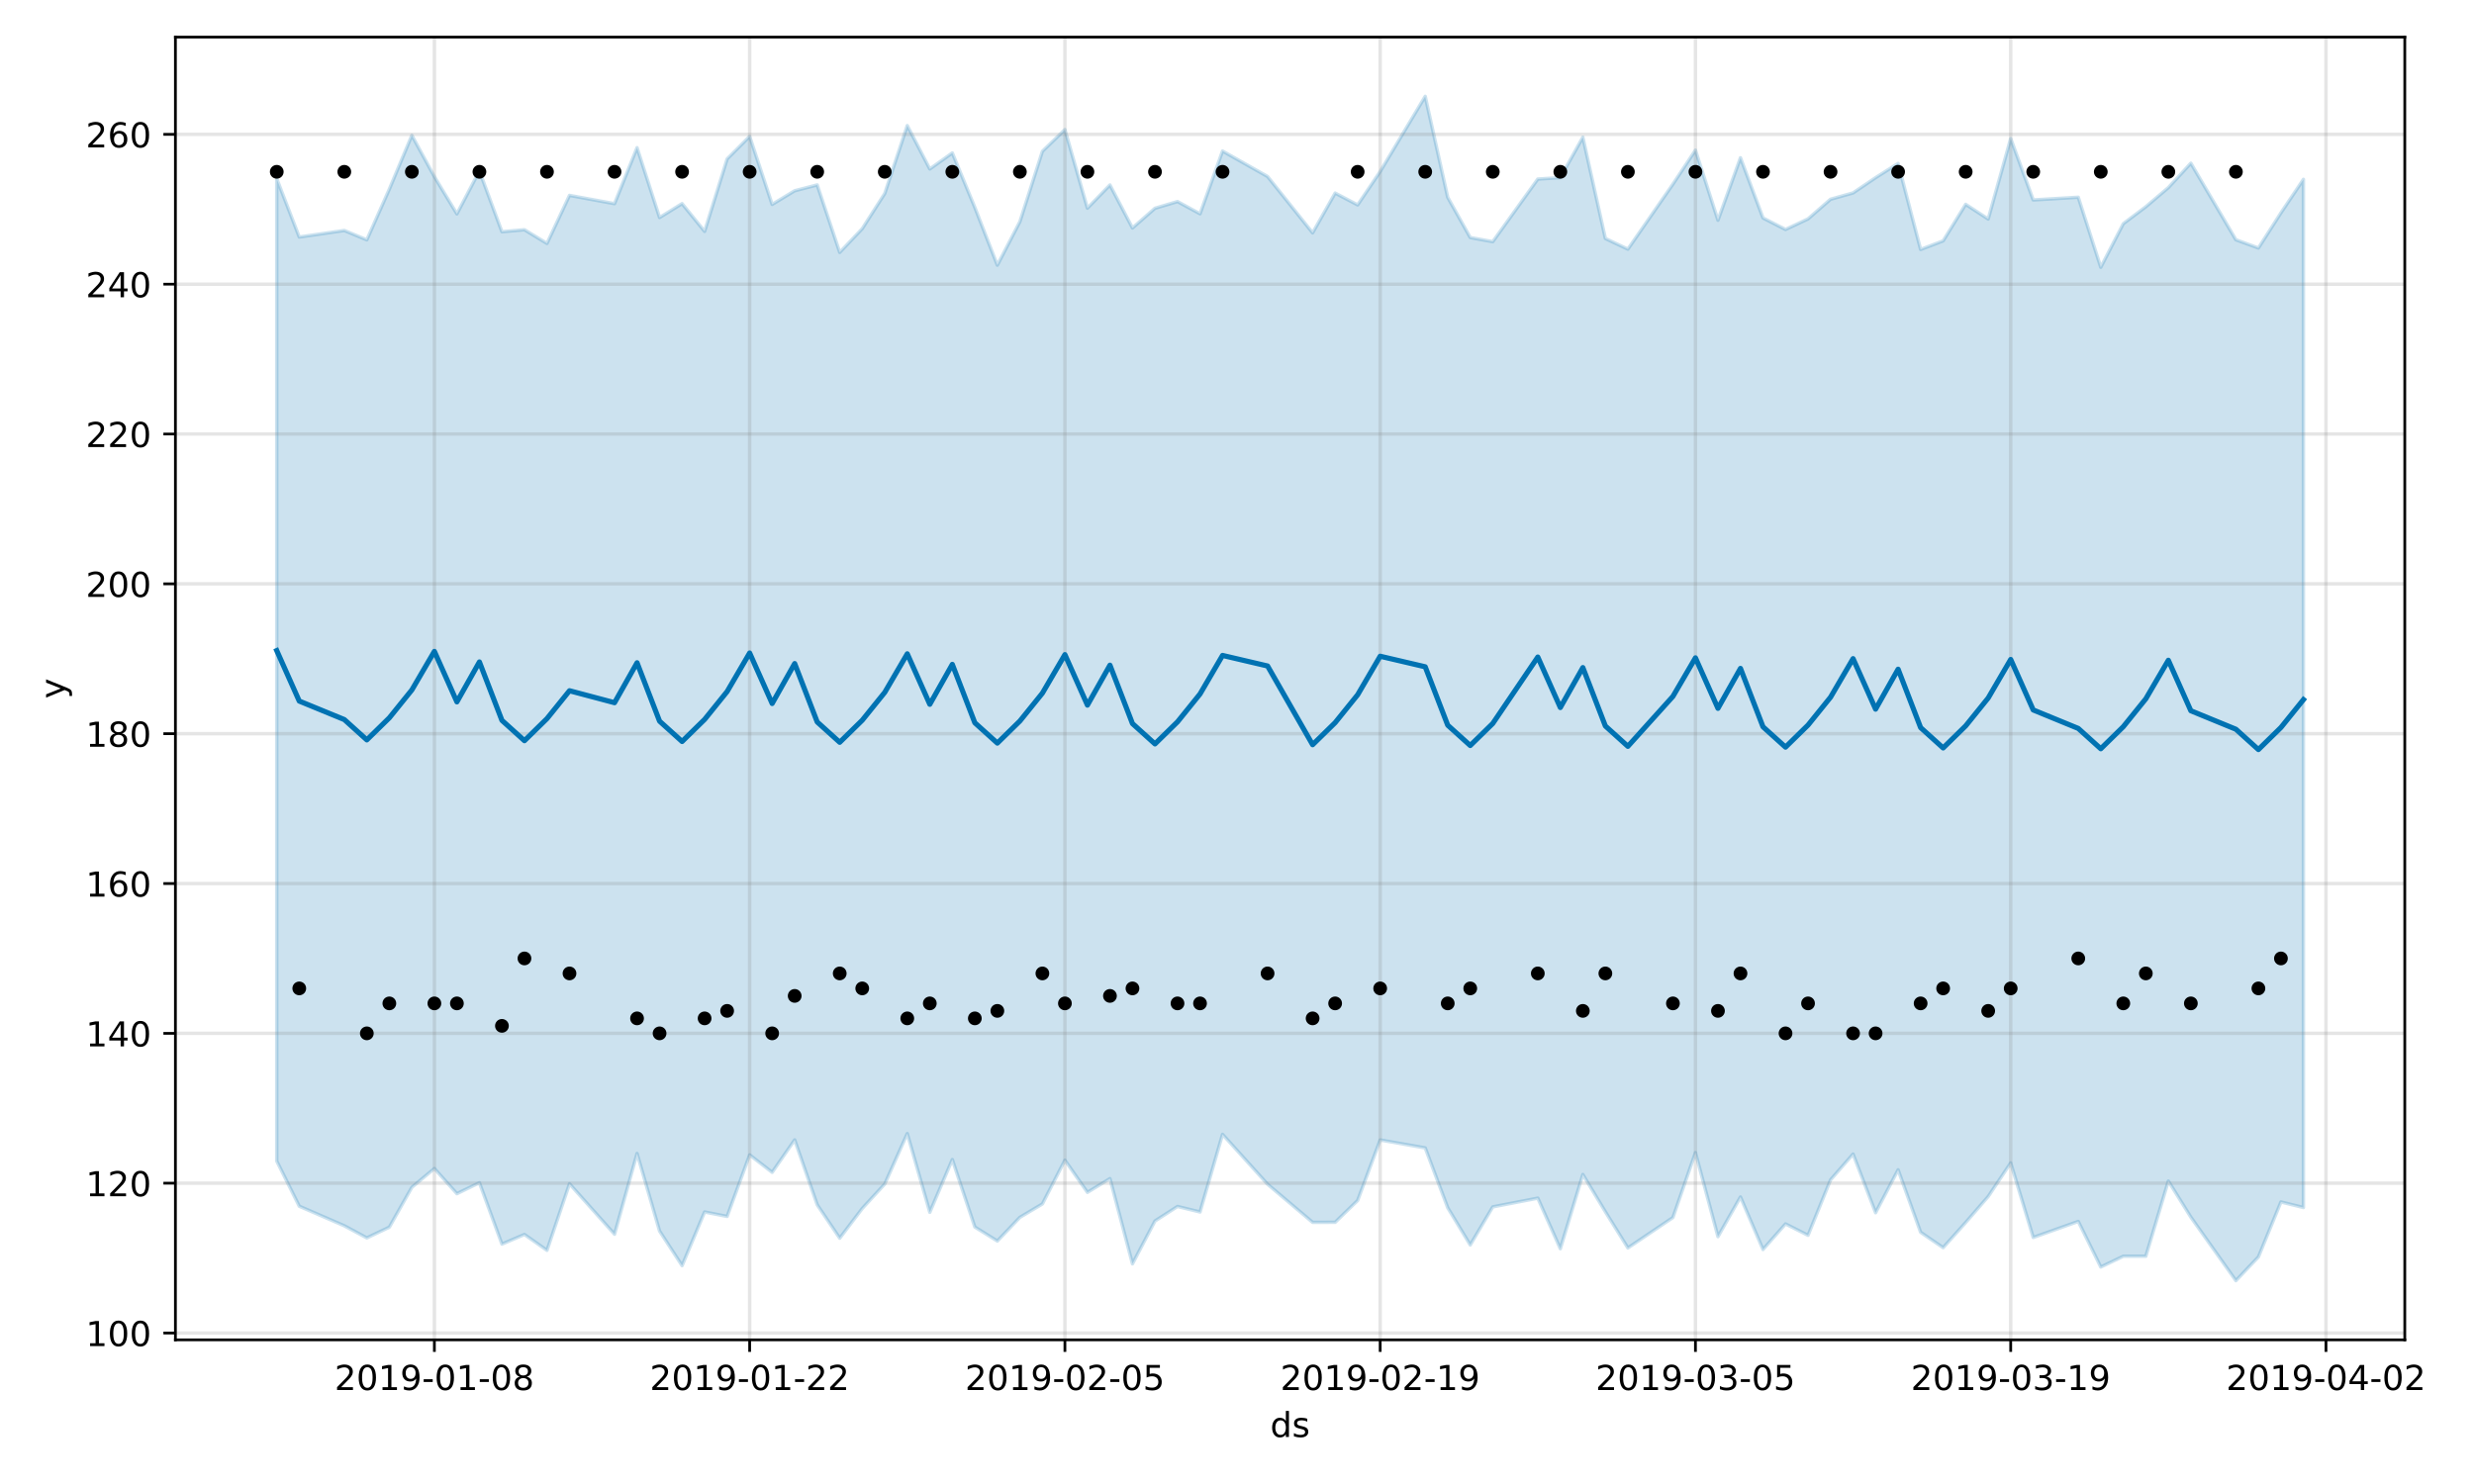 <?xml version="1.0" encoding="utf-8" standalone="no"?>
<!DOCTYPE svg PUBLIC "-//W3C//DTD SVG 1.1//EN"
  "http://www.w3.org/Graphics/SVG/1.1/DTD/svg11.dtd">
<!-- Created with matplotlib (https://matplotlib.org/) -->
<svg height="432pt" version="1.1" viewBox="0 0 720 432" width="720pt" xmlns="http://www.w3.org/2000/svg" xmlns:xlink="http://www.w3.org/1999/xlink">
 <defs>
  <style type="text/css">
*{stroke-linecap:butt;stroke-linejoin:round;}
  </style>
 </defs>
 <g id="figure_1">
  <g id="patch_1">
   <path d="M 0 432 
L 720 432 
L 720 0 
L 0 0 
z
" style="fill:#ffffff;"/>
  </g>
  <g id="axes_1">
   <g id="patch_2">
    <path d="M 51.05 390.04 
L 699.857 390.04 
L 699.857 10.8 
L 51.05 10.8 
z
" style="fill:#ffffff;"/>
   </g>
   <g id="PolyCollection_1">
    <defs>
     <path d="M 80.541 -379.97 
L 80.541 -94.013 
L 87.095 -80.866 
L 100.202 -75.167 
L 106.756 -71.64 
L 113.309 -74.761 
L 119.863 -86.366 
L 126.417 -91.837 
L 132.97 -84.516 
L 139.524 -87.705 
L 146.077 -69.834 
L 152.631 -72.634 
L 159.185 -68.015 
L 165.738 -87.395 
L 178.845 -72.701 
L 185.399 -96.214 
L 191.953 -73.63 
L 198.506 -63.561 
L 205.06 -79.183 
L 211.613 -77.887 
L 218.167 -95.805 
L 224.721 -90.728 
L 231.274 -100.17 
L 237.828 -81.28 
L 244.381 -71.556 
L 250.935 -80.196 
L 257.489 -87.326 
L 264.042 -102.003 
L 270.596 -79.093 
L 277.15 -94.445 
L 283.703 -74.81 
L 290.257 -70.729 
L 296.81 -77.621 
L 303.364 -81.522 
L 309.918 -94.27 
L 316.471 -84.904 
L 323.025 -88.897 
L 329.578 -64.095 
L 336.132 -76.561 
L 342.686 -80.79 
L 349.239 -79.185 
L 355.793 -101.782 
L 368.9 -87.267 
L 382.007 -76.171 
L 388.561 -76.178 
L 395.114 -82.53 
L 401.668 -100.151 
L 414.775 -97.831 
L 421.329 -80.416 
L 427.883 -69.584 
L 434.436 -80.668 
L 447.543 -83.212 
L 454.097 -68.487 
L 460.651 -90.103 
L 467.204 -79.244 
L 473.758 -68.716 
L 486.865 -77.569 
L 493.419 -96.478 
L 499.972 -72.007 
L 506.526 -83.556 
L 513.079 -68.261 
L 519.633 -75.71 
L 526.187 -72.396 
L 532.74 -88.536 
L 539.294 -96.04 
L 545.847 -78.968 
L 552.401 -91.469 
L 558.955 -73.276 
L 565.508 -68.798 
L 572.062 -76.115 
L 578.616 -83.681 
L 585.169 -93.481 
L 591.723 -71.766 
L 604.83 -76.436 
L 611.384 -63.166 
L 617.937 -66.3 
L 624.491 -66.292 
L 631.044 -88.196 
L 637.598 -77.677 
L 650.705 -59.198 
L 657.259 -66.102 
L 663.812 -82.103 
L 670.366 -80.481 
L 670.366 -379.794 
L 670.366 -379.794 
L 663.812 -370.035 
L 657.259 -359.808 
L 650.705 -362.21 
L 637.598 -384.496 
L 631.044 -377.383 
L 624.491 -371.816 
L 617.937 -366.886 
L 611.384 -354.198 
L 604.83 -374.58 
L 591.723 -373.8 
L 585.169 -391.68 
L 578.616 -368.243 
L 572.062 -372.513 
L 565.508 -361.888 
L 558.955 -359.385 
L 552.401 -384.426 
L 545.847 -380.282 
L 539.294 -375.842 
L 532.74 -373.998 
L 526.187 -368.284 
L 519.633 -365.205 
L 513.079 -368.557 
L 506.526 -386.084 
L 499.972 -367.886 
L 493.419 -388.284 
L 486.865 -378.396 
L 473.758 -359.472 
L 467.204 -362.581 
L 460.651 -392.057 
L 454.097 -380.289 
L 447.543 -379.876 
L 434.436 -361.654 
L 427.883 -362.852 
L 421.329 -374.555 
L 414.775 -403.962 
L 401.668 -382.064 
L 395.114 -372.357 
L 388.561 -375.801 
L 382.007 -364.215 
L 368.9 -380.621 
L 355.793 -388.028 
L 349.239 -369.765 
L 342.686 -373.327 
L 336.132 -371.376 
L 329.578 -365.633 
L 323.025 -378.161 
L 316.471 -371.394 
L 309.918 -394.286 
L 303.364 -387.951 
L 296.81 -367.467 
L 290.257 -354.812 
L 283.703 -371.63 
L 277.15 -387.478 
L 270.596 -382.809 
L 264.042 -395.444 
L 257.489 -375.674 
L 250.935 -365.431 
L 244.381 -358.529 
L 237.828 -378.17 
L 231.274 -376.47 
L 224.721 -372.494 
L 218.167 -392.289 
L 211.613 -385.732 
L 205.06 -364.649 
L 198.506 -372.725 
L 191.953 -368.676 
L 185.399 -389.011 
L 178.845 -372.715 
L 165.738 -375.123 
L 159.185 -361.142 
L 152.631 -365.124 
L 146.077 -364.546 
L 139.524 -382.249 
L 132.97 -369.736 
L 126.417 -380.577 
L 119.863 -392.604 
L 113.309 -376.941 
L 106.756 -362.187 
L 100.202 -364.908 
L 87.095 -363.005 
L 80.541 -379.97 
z
" id="m009ae8ed59" style="stroke:#0072b2;stroke-opacity:0.2;"/>
    </defs>
    <g clip-path="url(#p02b52bf4e5)">
     <use style="fill:#0072b2;fill-opacity:0.2;stroke:#0072b2;stroke-opacity:0.2;" x="0" xlink:href="#m009ae8ed59" y="432"/>
    </g>
   </g>
   <g id="matplotlib.axis_1">
    <g id="xtick_1">
     <g id="line2d_1">
      <path clip-path="url(#p02b52bf4e5)" d="M 126.417 390.04 
L 126.417 10.8 
" style="fill:none;stroke:#808080;stroke-linecap:square;stroke-opacity:0.2;"/>
     </g>
     <g id="line2d_2">
      <defs>
       <path d="M 0 0 
L 0 3.5 
" id="m5a59e99cfa" style="stroke:#000000;stroke-width:0.8;"/>
      </defs>
      <g>
       <use style="stroke:#000000;stroke-width:0.8;" x="126.417" xlink:href="#m5a59e99cfa" y="390.04"/>
      </g>
     </g>
     <g id="text_1">
      <!-- 2019-01-08 -->
      <defs>
       <path d="M 19.188 8.297 
L 53.609 8.297 
L 53.609 0 
L 7.328 0 
L 7.328 8.297 
Q 12.938 14.109 22.625 23.891 
Q 32.328 33.688 34.812 36.531 
Q 39.547 41.844 41.422 45.531 
Q 43.312 49.219 43.312 52.781 
Q 43.312 58.594 39.234 62.25 
Q 35.156 65.922 28.609 65.922 
Q 23.969 65.922 18.812 64.312 
Q 13.672 62.703 7.812 59.422 
L 7.812 69.391 
Q 13.766 71.781 18.938 73 
Q 24.125 74.219 28.422 74.219 
Q 39.75 74.219 46.484 68.547 
Q 53.219 62.891 53.219 53.422 
Q 53.219 48.922 51.531 44.891 
Q 49.859 40.875 45.406 35.406 
Q 44.188 33.984 37.641 27.219 
Q 31.109 20.453 19.188 8.297 
z
" id="DejaVuSans-50"/>
       <path d="M 31.781 66.406 
Q 24.172 66.406 20.328 58.906 
Q 16.5 51.422 16.5 36.375 
Q 16.5 21.391 20.328 13.891 
Q 24.172 6.391 31.781 6.391 
Q 39.453 6.391 43.281 13.891 
Q 47.125 21.391 47.125 36.375 
Q 47.125 51.422 43.281 58.906 
Q 39.453 66.406 31.781 66.406 
z
M 31.781 74.219 
Q 44.047 74.219 50.516 64.516 
Q 56.984 54.828 56.984 36.375 
Q 56.984 17.969 50.516 8.266 
Q 44.047 -1.422 31.781 -1.422 
Q 19.531 -1.422 13.062 8.266 
Q 6.594 17.969 6.594 36.375 
Q 6.594 54.828 13.062 64.516 
Q 19.531 74.219 31.781 74.219 
z
" id="DejaVuSans-48"/>
       <path d="M 12.406 8.297 
L 28.516 8.297 
L 28.516 63.922 
L 10.984 60.406 
L 10.984 69.391 
L 28.422 72.906 
L 38.281 72.906 
L 38.281 8.297 
L 54.391 8.297 
L 54.391 0 
L 12.406 0 
z
" id="DejaVuSans-49"/>
       <path d="M 10.984 1.516 
L 10.984 10.5 
Q 14.703 8.734 18.5 7.812 
Q 22.312 6.891 25.984 6.891 
Q 35.75 6.891 40.891 13.453 
Q 46.047 20.016 46.781 33.406 
Q 43.953 29.203 39.594 26.953 
Q 35.25 24.703 29.984 24.703 
Q 19.047 24.703 12.672 31.312 
Q 6.297 37.938 6.297 49.422 
Q 6.297 60.641 12.938 67.422 
Q 19.578 74.219 30.609 74.219 
Q 43.266 74.219 49.922 64.516 
Q 56.594 54.828 56.594 36.375 
Q 56.594 19.141 48.406 8.859 
Q 40.234 -1.422 26.422 -1.422 
Q 22.703 -1.422 18.891 -0.688 
Q 15.094 0.047 10.984 1.516 
z
M 30.609 32.422 
Q 37.25 32.422 41.125 36.953 
Q 45.016 41.5 45.016 49.422 
Q 45.016 57.281 41.125 61.844 
Q 37.25 66.406 30.609 66.406 
Q 23.969 66.406 20.094 61.844 
Q 16.219 57.281 16.219 49.422 
Q 16.219 41.5 20.094 36.953 
Q 23.969 32.422 30.609 32.422 
z
" id="DejaVuSans-57"/>
       <path d="M 4.891 31.391 
L 31.203 31.391 
L 31.203 23.391 
L 4.891 23.391 
z
" id="DejaVuSans-45"/>
       <path d="M 31.781 34.625 
Q 24.75 34.625 20.719 30.859 
Q 16.703 27.094 16.703 20.516 
Q 16.703 13.922 20.719 10.156 
Q 24.75 6.391 31.781 6.391 
Q 38.812 6.391 42.859 10.172 
Q 46.922 13.969 46.922 20.516 
Q 46.922 27.094 42.891 30.859 
Q 38.875 34.625 31.781 34.625 
z
M 21.922 38.812 
Q 15.578 40.375 12.031 44.719 
Q 8.5 49.078 8.5 55.328 
Q 8.5 64.062 14.719 69.141 
Q 20.953 74.219 31.781 74.219 
Q 42.672 74.219 48.875 69.141 
Q 55.078 64.062 55.078 55.328 
Q 55.078 49.078 51.531 44.719 
Q 48 40.375 41.703 38.812 
Q 48.828 37.156 52.797 32.312 
Q 56.781 27.484 56.781 20.516 
Q 56.781 9.906 50.312 4.234 
Q 43.844 -1.422 31.781 -1.422 
Q 19.734 -1.422 13.25 4.234 
Q 6.781 9.906 6.781 20.516 
Q 6.781 27.484 10.781 32.312 
Q 14.797 37.156 21.922 38.812 
z
M 18.312 54.391 
Q 18.312 48.734 21.844 45.562 
Q 25.391 42.391 31.781 42.391 
Q 38.141 42.391 41.719 45.562 
Q 45.312 48.734 45.312 54.391 
Q 45.312 60.062 41.719 63.234 
Q 38.141 66.406 31.781 66.406 
Q 25.391 66.406 21.844 63.234 
Q 18.312 60.062 18.312 54.391 
z
" id="DejaVuSans-56"/>
      </defs>
      <g transform="translate(97.359 404.638)scale(0.1 -0.1)">
       <use xlink:href="#DejaVuSans-50"/>
       <use x="63.623" xlink:href="#DejaVuSans-48"/>
       <use x="127.246" xlink:href="#DejaVuSans-49"/>
       <use x="190.869" xlink:href="#DejaVuSans-57"/>
       <use x="254.492" xlink:href="#DejaVuSans-45"/>
       <use x="290.576" xlink:href="#DejaVuSans-48"/>
       <use x="354.199" xlink:href="#DejaVuSans-49"/>
       <use x="417.822" xlink:href="#DejaVuSans-45"/>
       <use x="453.906" xlink:href="#DejaVuSans-48"/>
       <use x="517.529" xlink:href="#DejaVuSans-56"/>
      </g>
     </g>
    </g>
    <g id="xtick_2">
     <g id="line2d_3">
      <path clip-path="url(#p02b52bf4e5)" d="M 218.167 390.04 
L 218.167 10.8 
" style="fill:none;stroke:#808080;stroke-linecap:square;stroke-opacity:0.2;"/>
     </g>
     <g id="line2d_4">
      <g>
       <use style="stroke:#000000;stroke-width:0.8;" x="218.167" xlink:href="#m5a59e99cfa" y="390.04"/>
      </g>
     </g>
     <g id="text_2">
      <!-- 2019-01-22 -->
      <g transform="translate(189.109 404.638)scale(0.1 -0.1)">
       <use xlink:href="#DejaVuSans-50"/>
       <use x="63.623" xlink:href="#DejaVuSans-48"/>
       <use x="127.246" xlink:href="#DejaVuSans-49"/>
       <use x="190.869" xlink:href="#DejaVuSans-57"/>
       <use x="254.492" xlink:href="#DejaVuSans-45"/>
       <use x="290.576" xlink:href="#DejaVuSans-48"/>
       <use x="354.199" xlink:href="#DejaVuSans-49"/>
       <use x="417.822" xlink:href="#DejaVuSans-45"/>
       <use x="453.906" xlink:href="#DejaVuSans-50"/>
       <use x="517.529" xlink:href="#DejaVuSans-50"/>
      </g>
     </g>
    </g>
    <g id="xtick_3">
     <g id="line2d_5">
      <path clip-path="url(#p02b52bf4e5)" d="M 309.918 390.04 
L 309.918 10.8 
" style="fill:none;stroke:#808080;stroke-linecap:square;stroke-opacity:0.2;"/>
     </g>
     <g id="line2d_6">
      <g>
       <use style="stroke:#000000;stroke-width:0.8;" x="309.918" xlink:href="#m5a59e99cfa" y="390.04"/>
      </g>
     </g>
     <g id="text_3">
      <!-- 2019-02-05 -->
      <defs>
       <path d="M 10.797 72.906 
L 49.516 72.906 
L 49.516 64.594 
L 19.828 64.594 
L 19.828 46.734 
Q 21.969 47.469 24.109 47.828 
Q 26.266 48.188 28.422 48.188 
Q 40.625 48.188 47.75 41.5 
Q 54.891 34.812 54.891 23.391 
Q 54.891 11.625 47.562 5.094 
Q 40.234 -1.422 26.906 -1.422 
Q 22.312 -1.422 17.547 -0.641 
Q 12.797 0.141 7.719 1.703 
L 7.719 11.625 
Q 12.109 9.234 16.797 8.062 
Q 21.484 6.891 26.703 6.891 
Q 35.156 6.891 40.078 11.328 
Q 45.016 15.766 45.016 23.391 
Q 45.016 31 40.078 35.438 
Q 35.156 39.891 26.703 39.891 
Q 22.75 39.891 18.812 39.016 
Q 14.891 38.141 10.797 36.281 
z
" id="DejaVuSans-53"/>
      </defs>
      <g transform="translate(280.86 404.638)scale(0.1 -0.1)">
       <use xlink:href="#DejaVuSans-50"/>
       <use x="63.623" xlink:href="#DejaVuSans-48"/>
       <use x="127.246" xlink:href="#DejaVuSans-49"/>
       <use x="190.869" xlink:href="#DejaVuSans-57"/>
       <use x="254.492" xlink:href="#DejaVuSans-45"/>
       <use x="290.576" xlink:href="#DejaVuSans-48"/>
       <use x="354.199" xlink:href="#DejaVuSans-50"/>
       <use x="417.822" xlink:href="#DejaVuSans-45"/>
       <use x="453.906" xlink:href="#DejaVuSans-48"/>
       <use x="517.529" xlink:href="#DejaVuSans-53"/>
      </g>
     </g>
    </g>
    <g id="xtick_4">
     <g id="line2d_7">
      <path clip-path="url(#p02b52bf4e5)" d="M 401.668 390.04 
L 401.668 10.8 
" style="fill:none;stroke:#808080;stroke-linecap:square;stroke-opacity:0.2;"/>
     </g>
     <g id="line2d_8">
      <g>
       <use style="stroke:#000000;stroke-width:0.8;" x="401.668" xlink:href="#m5a59e99cfa" y="390.04"/>
      </g>
     </g>
     <g id="text_4">
      <!-- 2019-02-19 -->
      <g transform="translate(372.61 404.638)scale(0.1 -0.1)">
       <use xlink:href="#DejaVuSans-50"/>
       <use x="63.623" xlink:href="#DejaVuSans-48"/>
       <use x="127.246" xlink:href="#DejaVuSans-49"/>
       <use x="190.869" xlink:href="#DejaVuSans-57"/>
       <use x="254.492" xlink:href="#DejaVuSans-45"/>
       <use x="290.576" xlink:href="#DejaVuSans-48"/>
       <use x="354.199" xlink:href="#DejaVuSans-50"/>
       <use x="417.822" xlink:href="#DejaVuSans-45"/>
       <use x="453.906" xlink:href="#DejaVuSans-49"/>
       <use x="517.529" xlink:href="#DejaVuSans-57"/>
      </g>
     </g>
    </g>
    <g id="xtick_5">
     <g id="line2d_9">
      <path clip-path="url(#p02b52bf4e5)" d="M 493.419 390.04 
L 493.419 10.8 
" style="fill:none;stroke:#808080;stroke-linecap:square;stroke-opacity:0.2;"/>
     </g>
     <g id="line2d_10">
      <g>
       <use style="stroke:#000000;stroke-width:0.8;" x="493.419" xlink:href="#m5a59e99cfa" y="390.04"/>
      </g>
     </g>
     <g id="text_5">
      <!-- 2019-03-05 -->
      <defs>
       <path d="M 40.578 39.312 
Q 47.656 37.797 51.625 33 
Q 55.609 28.219 55.609 21.188 
Q 55.609 10.406 48.188 4.484 
Q 40.766 -1.422 27.094 -1.422 
Q 22.516 -1.422 17.656 -0.516 
Q 12.797 0.391 7.625 2.203 
L 7.625 11.719 
Q 11.719 9.328 16.594 8.109 
Q 21.484 6.891 26.812 6.891 
Q 36.078 6.891 40.938 10.547 
Q 45.797 14.203 45.797 21.188 
Q 45.797 27.641 41.281 31.266 
Q 36.766 34.906 28.719 34.906 
L 20.219 34.906 
L 20.219 43.016 
L 29.109 43.016 
Q 36.375 43.016 40.234 45.922 
Q 44.094 48.828 44.094 54.297 
Q 44.094 59.906 40.109 62.906 
Q 36.141 65.922 28.719 65.922 
Q 24.656 65.922 20.016 65.031 
Q 15.375 64.156 9.812 62.312 
L 9.812 71.094 
Q 15.438 72.656 20.344 73.438 
Q 25.25 74.219 29.594 74.219 
Q 40.828 74.219 47.359 69.109 
Q 53.906 64.016 53.906 55.328 
Q 53.906 49.266 50.438 45.094 
Q 46.969 40.922 40.578 39.312 
z
" id="DejaVuSans-51"/>
      </defs>
      <g transform="translate(464.361 404.638)scale(0.1 -0.1)">
       <use xlink:href="#DejaVuSans-50"/>
       <use x="63.623" xlink:href="#DejaVuSans-48"/>
       <use x="127.246" xlink:href="#DejaVuSans-49"/>
       <use x="190.869" xlink:href="#DejaVuSans-57"/>
       <use x="254.492" xlink:href="#DejaVuSans-45"/>
       <use x="290.576" xlink:href="#DejaVuSans-48"/>
       <use x="354.199" xlink:href="#DejaVuSans-51"/>
       <use x="417.822" xlink:href="#DejaVuSans-45"/>
       <use x="453.906" xlink:href="#DejaVuSans-48"/>
       <use x="517.529" xlink:href="#DejaVuSans-53"/>
      </g>
     </g>
    </g>
    <g id="xtick_6">
     <g id="line2d_11">
      <path clip-path="url(#p02b52bf4e5)" d="M 585.169 390.04 
L 585.169 10.8 
" style="fill:none;stroke:#808080;stroke-linecap:square;stroke-opacity:0.2;"/>
     </g>
     <g id="line2d_12">
      <g>
       <use style="stroke:#000000;stroke-width:0.8;" x="585.169" xlink:href="#m5a59e99cfa" y="390.04"/>
      </g>
     </g>
     <g id="text_6">
      <!-- 2019-03-19 -->
      <g transform="translate(556.111 404.638)scale(0.1 -0.1)">
       <use xlink:href="#DejaVuSans-50"/>
       <use x="63.623" xlink:href="#DejaVuSans-48"/>
       <use x="127.246" xlink:href="#DejaVuSans-49"/>
       <use x="190.869" xlink:href="#DejaVuSans-57"/>
       <use x="254.492" xlink:href="#DejaVuSans-45"/>
       <use x="290.576" xlink:href="#DejaVuSans-48"/>
       <use x="354.199" xlink:href="#DejaVuSans-51"/>
       <use x="417.822" xlink:href="#DejaVuSans-45"/>
       <use x="453.906" xlink:href="#DejaVuSans-49"/>
       <use x="517.529" xlink:href="#DejaVuSans-57"/>
      </g>
     </g>
    </g>
    <g id="xtick_7">
     <g id="line2d_13">
      <path clip-path="url(#p02b52bf4e5)" d="M 676.92 390.04 
L 676.92 10.8 
" style="fill:none;stroke:#808080;stroke-linecap:square;stroke-opacity:0.2;"/>
     </g>
     <g id="line2d_14">
      <g>
       <use style="stroke:#000000;stroke-width:0.8;" x="676.92" xlink:href="#m5a59e99cfa" y="390.04"/>
      </g>
     </g>
     <g id="text_7">
      <!-- 2019-04-02 -->
      <defs>
       <path d="M 37.797 64.312 
L 12.891 25.391 
L 37.797 25.391 
z
M 35.203 72.906 
L 47.609 72.906 
L 47.609 25.391 
L 58.016 25.391 
L 58.016 17.188 
L 47.609 17.188 
L 47.609 0 
L 37.797 0 
L 37.797 17.188 
L 4.891 17.188 
L 4.891 26.703 
z
" id="DejaVuSans-52"/>
      </defs>
      <g transform="translate(647.862 404.638)scale(0.1 -0.1)">
       <use xlink:href="#DejaVuSans-50"/>
       <use x="63.623" xlink:href="#DejaVuSans-48"/>
       <use x="127.246" xlink:href="#DejaVuSans-49"/>
       <use x="190.869" xlink:href="#DejaVuSans-57"/>
       <use x="254.492" xlink:href="#DejaVuSans-45"/>
       <use x="290.576" xlink:href="#DejaVuSans-48"/>
       <use x="354.199" xlink:href="#DejaVuSans-52"/>
       <use x="417.822" xlink:href="#DejaVuSans-45"/>
       <use x="453.906" xlink:href="#DejaVuSans-48"/>
       <use x="517.529" xlink:href="#DejaVuSans-50"/>
      </g>
     </g>
    </g>
    <g id="text_8">
     <!-- ds -->
     <defs>
      <path d="M 45.406 46.391 
L 45.406 75.984 
L 54.391 75.984 
L 54.391 0 
L 45.406 0 
L 45.406 8.203 
Q 42.578 3.328 38.25 0.953 
Q 33.938 -1.422 27.875 -1.422 
Q 17.969 -1.422 11.734 6.484 
Q 5.516 14.406 5.516 27.297 
Q 5.516 40.188 11.734 48.094 
Q 17.969 56 27.875 56 
Q 33.938 56 38.25 53.625 
Q 42.578 51.266 45.406 46.391 
z
M 14.797 27.297 
Q 14.797 17.391 18.875 11.75 
Q 22.953 6.109 30.078 6.109 
Q 37.203 6.109 41.297 11.75 
Q 45.406 17.391 45.406 27.297 
Q 45.406 37.203 41.297 42.844 
Q 37.203 48.484 30.078 48.484 
Q 22.953 48.484 18.875 42.844 
Q 14.797 37.203 14.797 27.297 
z
" id="DejaVuSans-100"/>
      <path d="M 44.281 53.078 
L 44.281 44.578 
Q 40.484 46.531 36.375 47.5 
Q 32.281 48.484 27.875 48.484 
Q 21.188 48.484 17.844 46.438 
Q 14.5 44.391 14.5 40.281 
Q 14.5 37.156 16.891 35.375 
Q 19.281 33.594 26.516 31.984 
L 29.594 31.297 
Q 39.156 29.25 43.188 25.516 
Q 47.219 21.781 47.219 15.094 
Q 47.219 7.469 41.188 3.016 
Q 35.156 -1.422 24.609 -1.422 
Q 20.219 -1.422 15.453 -0.562 
Q 10.688 0.297 5.422 2 
L 5.422 11.281 
Q 10.406 8.688 15.234 7.391 
Q 20.062 6.109 24.812 6.109 
Q 31.156 6.109 34.562 8.281 
Q 37.984 10.453 37.984 14.406 
Q 37.984 18.062 35.516 20.016 
Q 33.062 21.969 24.703 23.781 
L 21.578 24.516 
Q 13.234 26.266 9.516 29.906 
Q 5.812 33.547 5.812 39.891 
Q 5.812 47.609 11.281 51.797 
Q 16.75 56 26.812 56 
Q 31.781 56 36.172 55.266 
Q 40.578 54.547 44.281 53.078 
z
" id="DejaVuSans-115"/>
     </defs>
     <g transform="translate(369.675 418.317)scale(0.1 -0.1)">
      <use xlink:href="#DejaVuSans-100"/>
      <use x="63.477" xlink:href="#DejaVuSans-115"/>
     </g>
    </g>
   </g>
   <g id="matplotlib.axis_2">
    <g id="ytick_1">
     <g id="line2d_15">
      <path clip-path="url(#p02b52bf4e5)" d="M 51.05 388.05 
L 699.857 388.05 
" style="fill:none;stroke:#808080;stroke-linecap:square;stroke-opacity:0.2;"/>
     </g>
     <g id="line2d_16">
      <defs>
       <path d="M 0 0 
L -3.5 0 
" id="mdc6dc17741" style="stroke:#000000;stroke-width:0.8;"/>
      </defs>
      <g>
       <use style="stroke:#000000;stroke-width:0.8;" x="51.05" xlink:href="#mdc6dc17741" y="388.05"/>
      </g>
     </g>
     <g id="text_9">
      <!-- 100 -->
      <g transform="translate(24.962 391.849)scale(0.1 -0.1)">
       <use xlink:href="#DejaVuSans-49"/>
       <use x="63.623" xlink:href="#DejaVuSans-48"/>
       <use x="127.246" xlink:href="#DejaVuSans-48"/>
      </g>
     </g>
    </g>
    <g id="ytick_2">
     <g id="line2d_17">
      <path clip-path="url(#p02b52bf4e5)" d="M 51.05 344.432 
L 699.857 344.432 
" style="fill:none;stroke:#808080;stroke-linecap:square;stroke-opacity:0.2;"/>
     </g>
     <g id="line2d_18">
      <g>
       <use style="stroke:#000000;stroke-width:0.8;" x="51.05" xlink:href="#mdc6dc17741" y="344.432"/>
      </g>
     </g>
     <g id="text_10">
      <!-- 120 -->
      <g transform="translate(24.962 348.231)scale(0.1 -0.1)">
       <use xlink:href="#DejaVuSans-49"/>
       <use x="63.623" xlink:href="#DejaVuSans-50"/>
       <use x="127.246" xlink:href="#DejaVuSans-48"/>
      </g>
     </g>
    </g>
    <g id="ytick_3">
     <g id="line2d_19">
      <path clip-path="url(#p02b52bf4e5)" d="M 51.05 300.814 
L 699.857 300.814 
" style="fill:none;stroke:#808080;stroke-linecap:square;stroke-opacity:0.2;"/>
     </g>
     <g id="line2d_20">
      <g>
       <use style="stroke:#000000;stroke-width:0.8;" x="51.05" xlink:href="#mdc6dc17741" y="300.814"/>
      </g>
     </g>
     <g id="text_11">
      <!-- 140 -->
      <g transform="translate(24.962 304.614)scale(0.1 -0.1)">
       <use xlink:href="#DejaVuSans-49"/>
       <use x="63.623" xlink:href="#DejaVuSans-52"/>
       <use x="127.246" xlink:href="#DejaVuSans-48"/>
      </g>
     </g>
    </g>
    <g id="ytick_4">
     <g id="line2d_21">
      <path clip-path="url(#p02b52bf4e5)" d="M 51.05 257.197 
L 699.857 257.197 
" style="fill:none;stroke:#808080;stroke-linecap:square;stroke-opacity:0.2;"/>
     </g>
     <g id="line2d_22">
      <g>
       <use style="stroke:#000000;stroke-width:0.8;" x="51.05" xlink:href="#mdc6dc17741" y="257.197"/>
      </g>
     </g>
     <g id="text_12">
      <!-- 160 -->
      <defs>
       <path d="M 33.016 40.375 
Q 26.375 40.375 22.484 35.828 
Q 18.609 31.297 18.609 23.391 
Q 18.609 15.531 22.484 10.953 
Q 26.375 6.391 33.016 6.391 
Q 39.656 6.391 43.531 10.953 
Q 47.406 15.531 47.406 23.391 
Q 47.406 31.297 43.531 35.828 
Q 39.656 40.375 33.016 40.375 
z
M 52.594 71.297 
L 52.594 62.312 
Q 48.875 64.062 45.094 64.984 
Q 41.312 65.922 37.594 65.922 
Q 27.828 65.922 22.672 59.328 
Q 17.531 52.734 16.797 39.406 
Q 19.672 43.656 24.016 45.922 
Q 28.375 48.188 33.594 48.188 
Q 44.578 48.188 50.953 41.516 
Q 57.328 34.859 57.328 23.391 
Q 57.328 12.156 50.688 5.359 
Q 44.047 -1.422 33.016 -1.422 
Q 20.359 -1.422 13.672 8.266 
Q 6.984 17.969 6.984 36.375 
Q 6.984 53.656 15.188 63.938 
Q 23.391 74.219 37.203 74.219 
Q 40.922 74.219 44.703 73.484 
Q 48.484 72.75 52.594 71.297 
z
" id="DejaVuSans-54"/>
      </defs>
      <g transform="translate(24.962 260.996)scale(0.1 -0.1)">
       <use xlink:href="#DejaVuSans-49"/>
       <use x="63.623" xlink:href="#DejaVuSans-54"/>
       <use x="127.246" xlink:href="#DejaVuSans-48"/>
      </g>
     </g>
    </g>
    <g id="ytick_5">
     <g id="line2d_23">
      <path clip-path="url(#p02b52bf4e5)" d="M 51.05 213.579 
L 699.857 213.579 
" style="fill:none;stroke:#808080;stroke-linecap:square;stroke-opacity:0.2;"/>
     </g>
     <g id="line2d_24">
      <g>
       <use style="stroke:#000000;stroke-width:0.8;" x="51.05" xlink:href="#mdc6dc17741" y="213.579"/>
      </g>
     </g>
     <g id="text_13">
      <!-- 180 -->
      <g transform="translate(24.962 217.378)scale(0.1 -0.1)">
       <use xlink:href="#DejaVuSans-49"/>
       <use x="63.623" xlink:href="#DejaVuSans-56"/>
       <use x="127.246" xlink:href="#DejaVuSans-48"/>
      </g>
     </g>
    </g>
    <g id="ytick_6">
     <g id="line2d_25">
      <path clip-path="url(#p02b52bf4e5)" d="M 51.05 169.961 
L 699.857 169.961 
" style="fill:none;stroke:#808080;stroke-linecap:square;stroke-opacity:0.2;"/>
     </g>
     <g id="line2d_26">
      <g>
       <use style="stroke:#000000;stroke-width:0.8;" x="51.05" xlink:href="#mdc6dc17741" y="169.961"/>
      </g>
     </g>
     <g id="text_14">
      <!-- 200 -->
      <g transform="translate(24.962 173.76)scale(0.1 -0.1)">
       <use xlink:href="#DejaVuSans-50"/>
       <use x="63.623" xlink:href="#DejaVuSans-48"/>
       <use x="127.246" xlink:href="#DejaVuSans-48"/>
      </g>
     </g>
    </g>
    <g id="ytick_7">
     <g id="line2d_27">
      <path clip-path="url(#p02b52bf4e5)" d="M 51.05 126.343 
L 699.857 126.343 
" style="fill:none;stroke:#808080;stroke-linecap:square;stroke-opacity:0.2;"/>
     </g>
     <g id="line2d_28">
      <g>
       <use style="stroke:#000000;stroke-width:0.8;" x="51.05" xlink:href="#mdc6dc17741" y="126.343"/>
      </g>
     </g>
     <g id="text_15">
      <!-- 220 -->
      <g transform="translate(24.962 130.143)scale(0.1 -0.1)">
       <use xlink:href="#DejaVuSans-50"/>
       <use x="63.623" xlink:href="#DejaVuSans-50"/>
       <use x="127.246" xlink:href="#DejaVuSans-48"/>
      </g>
     </g>
    </g>
    <g id="ytick_8">
     <g id="line2d_29">
      <path clip-path="url(#p02b52bf4e5)" d="M 51.05 82.726 
L 699.857 82.726 
" style="fill:none;stroke:#808080;stroke-linecap:square;stroke-opacity:0.2;"/>
     </g>
     <g id="line2d_30">
      <g>
       <use style="stroke:#000000;stroke-width:0.8;" x="51.05" xlink:href="#mdc6dc17741" y="82.726"/>
      </g>
     </g>
     <g id="text_16">
      <!-- 240 -->
      <g transform="translate(24.962 86.525)scale(0.1 -0.1)">
       <use xlink:href="#DejaVuSans-50"/>
       <use x="63.623" xlink:href="#DejaVuSans-52"/>
       <use x="127.246" xlink:href="#DejaVuSans-48"/>
      </g>
     </g>
    </g>
    <g id="ytick_9">
     <g id="line2d_31">
      <path clip-path="url(#p02b52bf4e5)" d="M 51.05 39.108 
L 699.857 39.108 
" style="fill:none;stroke:#808080;stroke-linecap:square;stroke-opacity:0.2;"/>
     </g>
     <g id="line2d_32">
      <g>
       <use style="stroke:#000000;stroke-width:0.8;" x="51.05" xlink:href="#mdc6dc17741" y="39.108"/>
      </g>
     </g>
     <g id="text_17">
      <!-- 260 -->
      <g transform="translate(24.962 42.907)scale(0.1 -0.1)">
       <use xlink:href="#DejaVuSans-50"/>
       <use x="63.623" xlink:href="#DejaVuSans-54"/>
       <use x="127.246" xlink:href="#DejaVuSans-48"/>
      </g>
     </g>
    </g>
    <g id="text_18">
     <!-- y -->
     <defs>
      <path d="M 32.172 -5.078 
Q 28.375 -14.844 24.75 -17.812 
Q 21.141 -20.797 15.094 -20.797 
L 7.906 -20.797 
L 7.906 -13.281 
L 13.188 -13.281 
Q 16.891 -13.281 18.938 -11.516 
Q 21 -9.766 23.484 -3.219 
L 25.094 0.875 
L 2.984 54.688 
L 12.5 54.688 
L 29.594 11.922 
L 46.688 54.688 
L 56.203 54.688 
z
" id="DejaVuSans-121"/>
     </defs>
     <g transform="translate(18.883 203.379)rotate(-90)scale(0.1 -0.1)">
      <use xlink:href="#DejaVuSans-121"/>
     </g>
    </g>
   </g>
   <g id="line2d_33">
    <defs>
     <path d="M 0 1.5 
C 0.398 1.5 0.779 1.342 1.061 1.061 
C 1.342 0.779 1.5 0.398 1.5 0 
C 1.5 -0.398 1.342 -0.779 1.061 -1.061 
C 0.779 -1.342 0.398 -1.5 0 -1.5 
C -0.398 -1.5 -0.779 -1.342 -1.061 -1.061 
C -1.342 -0.779 -1.5 -0.398 -1.5 0 
C -1.5 0.398 -1.342 0.779 -1.061 1.061 
C -0.779 1.342 -0.398 1.5 0 1.5 
z
" id="m806716ba86" style="stroke:#000000;"/>
    </defs>
    <g clip-path="url(#p02b52bf4e5)">
     <use style="stroke:#000000;" x="80.541" xlink:href="#m806716ba86" y="50.012"/>
     <use style="stroke:#000000;" x="87.095" xlink:href="#m806716ba86" y="287.729"/>
     <use style="stroke:#000000;" x="100.202" xlink:href="#m806716ba86" y="50.012"/>
     <use style="stroke:#000000;" x="106.756" xlink:href="#m806716ba86" y="300.814"/>
     <use style="stroke:#000000;" x="113.309" xlink:href="#m806716ba86" y="292.091"/>
     <use style="stroke:#000000;" x="119.863" xlink:href="#m806716ba86" y="50.012"/>
     <use style="stroke:#000000;" x="126.417" xlink:href="#m806716ba86" y="292.091"/>
     <use style="stroke:#000000;" x="132.97" xlink:href="#m806716ba86" y="292.091"/>
     <use style="stroke:#000000;" x="139.524" xlink:href="#m806716ba86" y="50.012"/>
     <use style="stroke:#000000;" x="146.077" xlink:href="#m806716ba86" y="298.634"/>
     <use style="stroke:#000000;" x="152.631" xlink:href="#m806716ba86" y="279.006"/>
     <use style="stroke:#000000;" x="159.185" xlink:href="#m806716ba86" y="50.012"/>
     <use style="stroke:#000000;" x="165.738" xlink:href="#m806716ba86" y="283.367"/>
     <use style="stroke:#000000;" x="178.845" xlink:href="#m806716ba86" y="50.012"/>
     <use style="stroke:#000000;" x="185.399" xlink:href="#m806716ba86" y="296.453"/>
     <use style="stroke:#000000;" x="191.953" xlink:href="#m806716ba86" y="300.814"/>
     <use style="stroke:#000000;" x="198.506" xlink:href="#m806716ba86" y="50.012"/>
     <use style="stroke:#000000;" x="205.06" xlink:href="#m806716ba86" y="296.453"/>
     <use style="stroke:#000000;" x="211.613" xlink:href="#m806716ba86" y="294.272"/>
     <use style="stroke:#000000;" x="218.167" xlink:href="#m806716ba86" y="50.012"/>
     <use style="stroke:#000000;" x="224.721" xlink:href="#m806716ba86" y="300.814"/>
     <use style="stroke:#000000;" x="231.274" xlink:href="#m806716ba86" y="289.91"/>
     <use style="stroke:#000000;" x="237.828" xlink:href="#m806716ba86" y="50.012"/>
     <use style="stroke:#000000;" x="244.381" xlink:href="#m806716ba86" y="283.367"/>
     <use style="stroke:#000000;" x="250.935" xlink:href="#m806716ba86" y="287.729"/>
     <use style="stroke:#000000;" x="257.489" xlink:href="#m806716ba86" y="50.012"/>
     <use style="stroke:#000000;" x="264.042" xlink:href="#m806716ba86" y="296.453"/>
     <use style="stroke:#000000;" x="270.596" xlink:href="#m806716ba86" y="292.091"/>
     <use style="stroke:#000000;" x="277.15" xlink:href="#m806716ba86" y="50.012"/>
     <use style="stroke:#000000;" x="283.703" xlink:href="#m806716ba86" y="296.453"/>
     <use style="stroke:#000000;" x="290.257" xlink:href="#m806716ba86" y="294.272"/>
     <use style="stroke:#000000;" x="296.81" xlink:href="#m806716ba86" y="50.012"/>
     <use style="stroke:#000000;" x="303.364" xlink:href="#m806716ba86" y="283.367"/>
     <use style="stroke:#000000;" x="309.918" xlink:href="#m806716ba86" y="292.091"/>
     <use style="stroke:#000000;" x="316.471" xlink:href="#m806716ba86" y="50.012"/>
     <use style="stroke:#000000;" x="323.025" xlink:href="#m806716ba86" y="289.91"/>
     <use style="stroke:#000000;" x="329.578" xlink:href="#m806716ba86" y="287.729"/>
     <use style="stroke:#000000;" x="336.132" xlink:href="#m806716ba86" y="50.012"/>
     <use style="stroke:#000000;" x="342.686" xlink:href="#m806716ba86" y="292.091"/>
     <use style="stroke:#000000;" x="349.239" xlink:href="#m806716ba86" y="292.091"/>
     <use style="stroke:#000000;" x="355.793" xlink:href="#m806716ba86" y="50.012"/>
     <use style="stroke:#000000;" x="368.9" xlink:href="#m806716ba86" y="283.367"/>
     <use style="stroke:#000000;" x="382.007" xlink:href="#m806716ba86" y="296.453"/>
     <use style="stroke:#000000;" x="388.561" xlink:href="#m806716ba86" y="292.091"/>
     <use style="stroke:#000000;" x="395.114" xlink:href="#m806716ba86" y="50.012"/>
     <use style="stroke:#000000;" x="401.668" xlink:href="#m806716ba86" y="287.729"/>
     <use style="stroke:#000000;" x="414.775" xlink:href="#m806716ba86" y="50.012"/>
     <use style="stroke:#000000;" x="421.329" xlink:href="#m806716ba86" y="292.091"/>
     <use style="stroke:#000000;" x="427.883" xlink:href="#m806716ba86" y="287.729"/>
     <use style="stroke:#000000;" x="434.436" xlink:href="#m806716ba86" y="50.012"/>
     <use style="stroke:#000000;" x="447.543" xlink:href="#m806716ba86" y="283.367"/>
     <use style="stroke:#000000;" x="454.097" xlink:href="#m806716ba86" y="50.012"/>
     <use style="stroke:#000000;" x="460.651" xlink:href="#m806716ba86" y="294.272"/>
     <use style="stroke:#000000;" x="467.204" xlink:href="#m806716ba86" y="283.367"/>
     <use style="stroke:#000000;" x="473.758" xlink:href="#m806716ba86" y="50.012"/>
     <use style="stroke:#000000;" x="486.865" xlink:href="#m806716ba86" y="292.091"/>
     <use style="stroke:#000000;" x="493.419" xlink:href="#m806716ba86" y="50.012"/>
     <use style="stroke:#000000;" x="499.972" xlink:href="#m806716ba86" y="294.272"/>
     <use style="stroke:#000000;" x="506.526" xlink:href="#m806716ba86" y="283.367"/>
     <use style="stroke:#000000;" x="513.079" xlink:href="#m806716ba86" y="50.012"/>
     <use style="stroke:#000000;" x="519.633" xlink:href="#m806716ba86" y="300.814"/>
     <use style="stroke:#000000;" x="526.187" xlink:href="#m806716ba86" y="292.091"/>
     <use style="stroke:#000000;" x="532.74" xlink:href="#m806716ba86" y="50.012"/>
     <use style="stroke:#000000;" x="539.294" xlink:href="#m806716ba86" y="300.814"/>
     <use style="stroke:#000000;" x="545.847" xlink:href="#m806716ba86" y="300.814"/>
     <use style="stroke:#000000;" x="552.401" xlink:href="#m806716ba86" y="50.012"/>
     <use style="stroke:#000000;" x="558.955" xlink:href="#m806716ba86" y="292.091"/>
     <use style="stroke:#000000;" x="565.508" xlink:href="#m806716ba86" y="287.729"/>
     <use style="stroke:#000000;" x="572.062" xlink:href="#m806716ba86" y="50.012"/>
     <use style="stroke:#000000;" x="578.616" xlink:href="#m806716ba86" y="294.272"/>
     <use style="stroke:#000000;" x="585.169" xlink:href="#m806716ba86" y="287.729"/>
     <use style="stroke:#000000;" x="591.723" xlink:href="#m806716ba86" y="50.012"/>
     <use style="stroke:#000000;" x="604.83" xlink:href="#m806716ba86" y="279.006"/>
     <use style="stroke:#000000;" x="611.384" xlink:href="#m806716ba86" y="50.012"/>
     <use style="stroke:#000000;" x="617.937" xlink:href="#m806716ba86" y="292.091"/>
     <use style="stroke:#000000;" x="624.491" xlink:href="#m806716ba86" y="283.367"/>
     <use style="stroke:#000000;" x="631.044" xlink:href="#m806716ba86" y="50.012"/>
     <use style="stroke:#000000;" x="637.598" xlink:href="#m806716ba86" y="292.091"/>
     <use style="stroke:#000000;" x="650.705" xlink:href="#m806716ba86" y="50.012"/>
     <use style="stroke:#000000;" x="657.259" xlink:href="#m806716ba86" y="287.729"/>
     <use style="stroke:#000000;" x="663.812" xlink:href="#m806716ba86" y="279.006"/>
    </g>
   </g>
   <g id="line2d_34">
    <path clip-path="url(#p02b52bf4e5)" d="M 80.541 189.391 
L 87.095 204.087 
L 100.202 209.467 
L 106.756 215.381 
L 113.309 208.96 
L 119.863 200.843 
L 126.417 189.626 
L 132.97 204.322 
L 139.524 192.699 
L 146.077 209.702 
L 152.631 215.616 
L 159.185 209.195 
L 165.738 201.077 
L 178.845 204.557 
L 185.399 192.934 
L 191.953 209.937 
L 198.506 215.851 
L 205.06 209.43 
L 211.613 201.312 
L 218.167 190.096 
L 224.721 204.792 
L 231.274 193.169 
L 237.828 210.172 
L 244.381 216.086 
L 250.935 209.665 
L 257.489 201.547 
L 264.042 190.331 
L 270.596 205.026 
L 277.15 193.404 
L 283.703 210.406 
L 290.257 216.32 
L 296.81 209.899 
L 303.364 201.782 
L 309.918 190.566 
L 316.471 205.261 
L 323.025 193.639 
L 329.578 210.641 
L 336.132 216.555 
L 342.686 210.134 
L 349.239 202.017 
L 355.793 190.8 
L 368.9 193.873 
L 382.007 216.79 
L 388.561 210.369 
L 395.114 202.251 
L 401.668 191.035 
L 414.775 194.108 
L 421.329 211.111 
L 427.883 217.025 
L 434.436 210.604 
L 447.543 191.27 
L 454.097 205.966 
L 460.651 194.343 
L 467.204 211.346 
L 473.758 217.26 
L 486.865 202.721 
L 493.419 191.505 
L 499.972 206.2 
L 506.526 194.578 
L 513.079 211.58 
L 519.633 217.494 
L 526.187 211.073 
L 532.74 202.956 
L 539.294 191.74 
L 545.847 206.435 
L 552.401 194.813 
L 558.955 211.815 
L 565.508 217.729 
L 572.062 211.308 
L 578.616 203.191 
L 585.169 191.974 
L 591.723 206.67 
L 604.83 212.05 
L 611.384 217.964 
L 617.937 211.543 
L 624.491 203.425 
L 631.044 192.209 
L 637.598 206.905 
L 650.705 212.285 
L 657.259 218.199 
L 663.812 211.778 
L 670.366 203.66 
" style="fill:none;stroke:#0072b2;stroke-linecap:square;stroke-width:1.5;"/>
   </g>
   <g id="patch_3">
    <path d="M 51.05 390.04 
L 51.05 10.8 
" style="fill:none;stroke:#000000;stroke-linecap:square;stroke-linejoin:miter;stroke-width:0.8;"/>
   </g>
   <g id="patch_4">
    <path d="M 699.857 390.04 
L 699.857 10.8 
" style="fill:none;stroke:#000000;stroke-linecap:square;stroke-linejoin:miter;stroke-width:0.8;"/>
   </g>
   <g id="patch_5">
    <path d="M 51.05 390.04 
L 699.857 390.04 
" style="fill:none;stroke:#000000;stroke-linecap:square;stroke-linejoin:miter;stroke-width:0.8;"/>
   </g>
   <g id="patch_6">
    <path d="M 51.05 10.8 
L 699.857 10.8 
" style="fill:none;stroke:#000000;stroke-linecap:square;stroke-linejoin:miter;stroke-width:0.8;"/>
   </g>
  </g>
 </g>
 <defs>
  <clipPath id="p02b52bf4e5">
   <rect height="379.24" width="648.807" x="51.05" y="10.8"/>
  </clipPath>
 </defs>
</svg>

